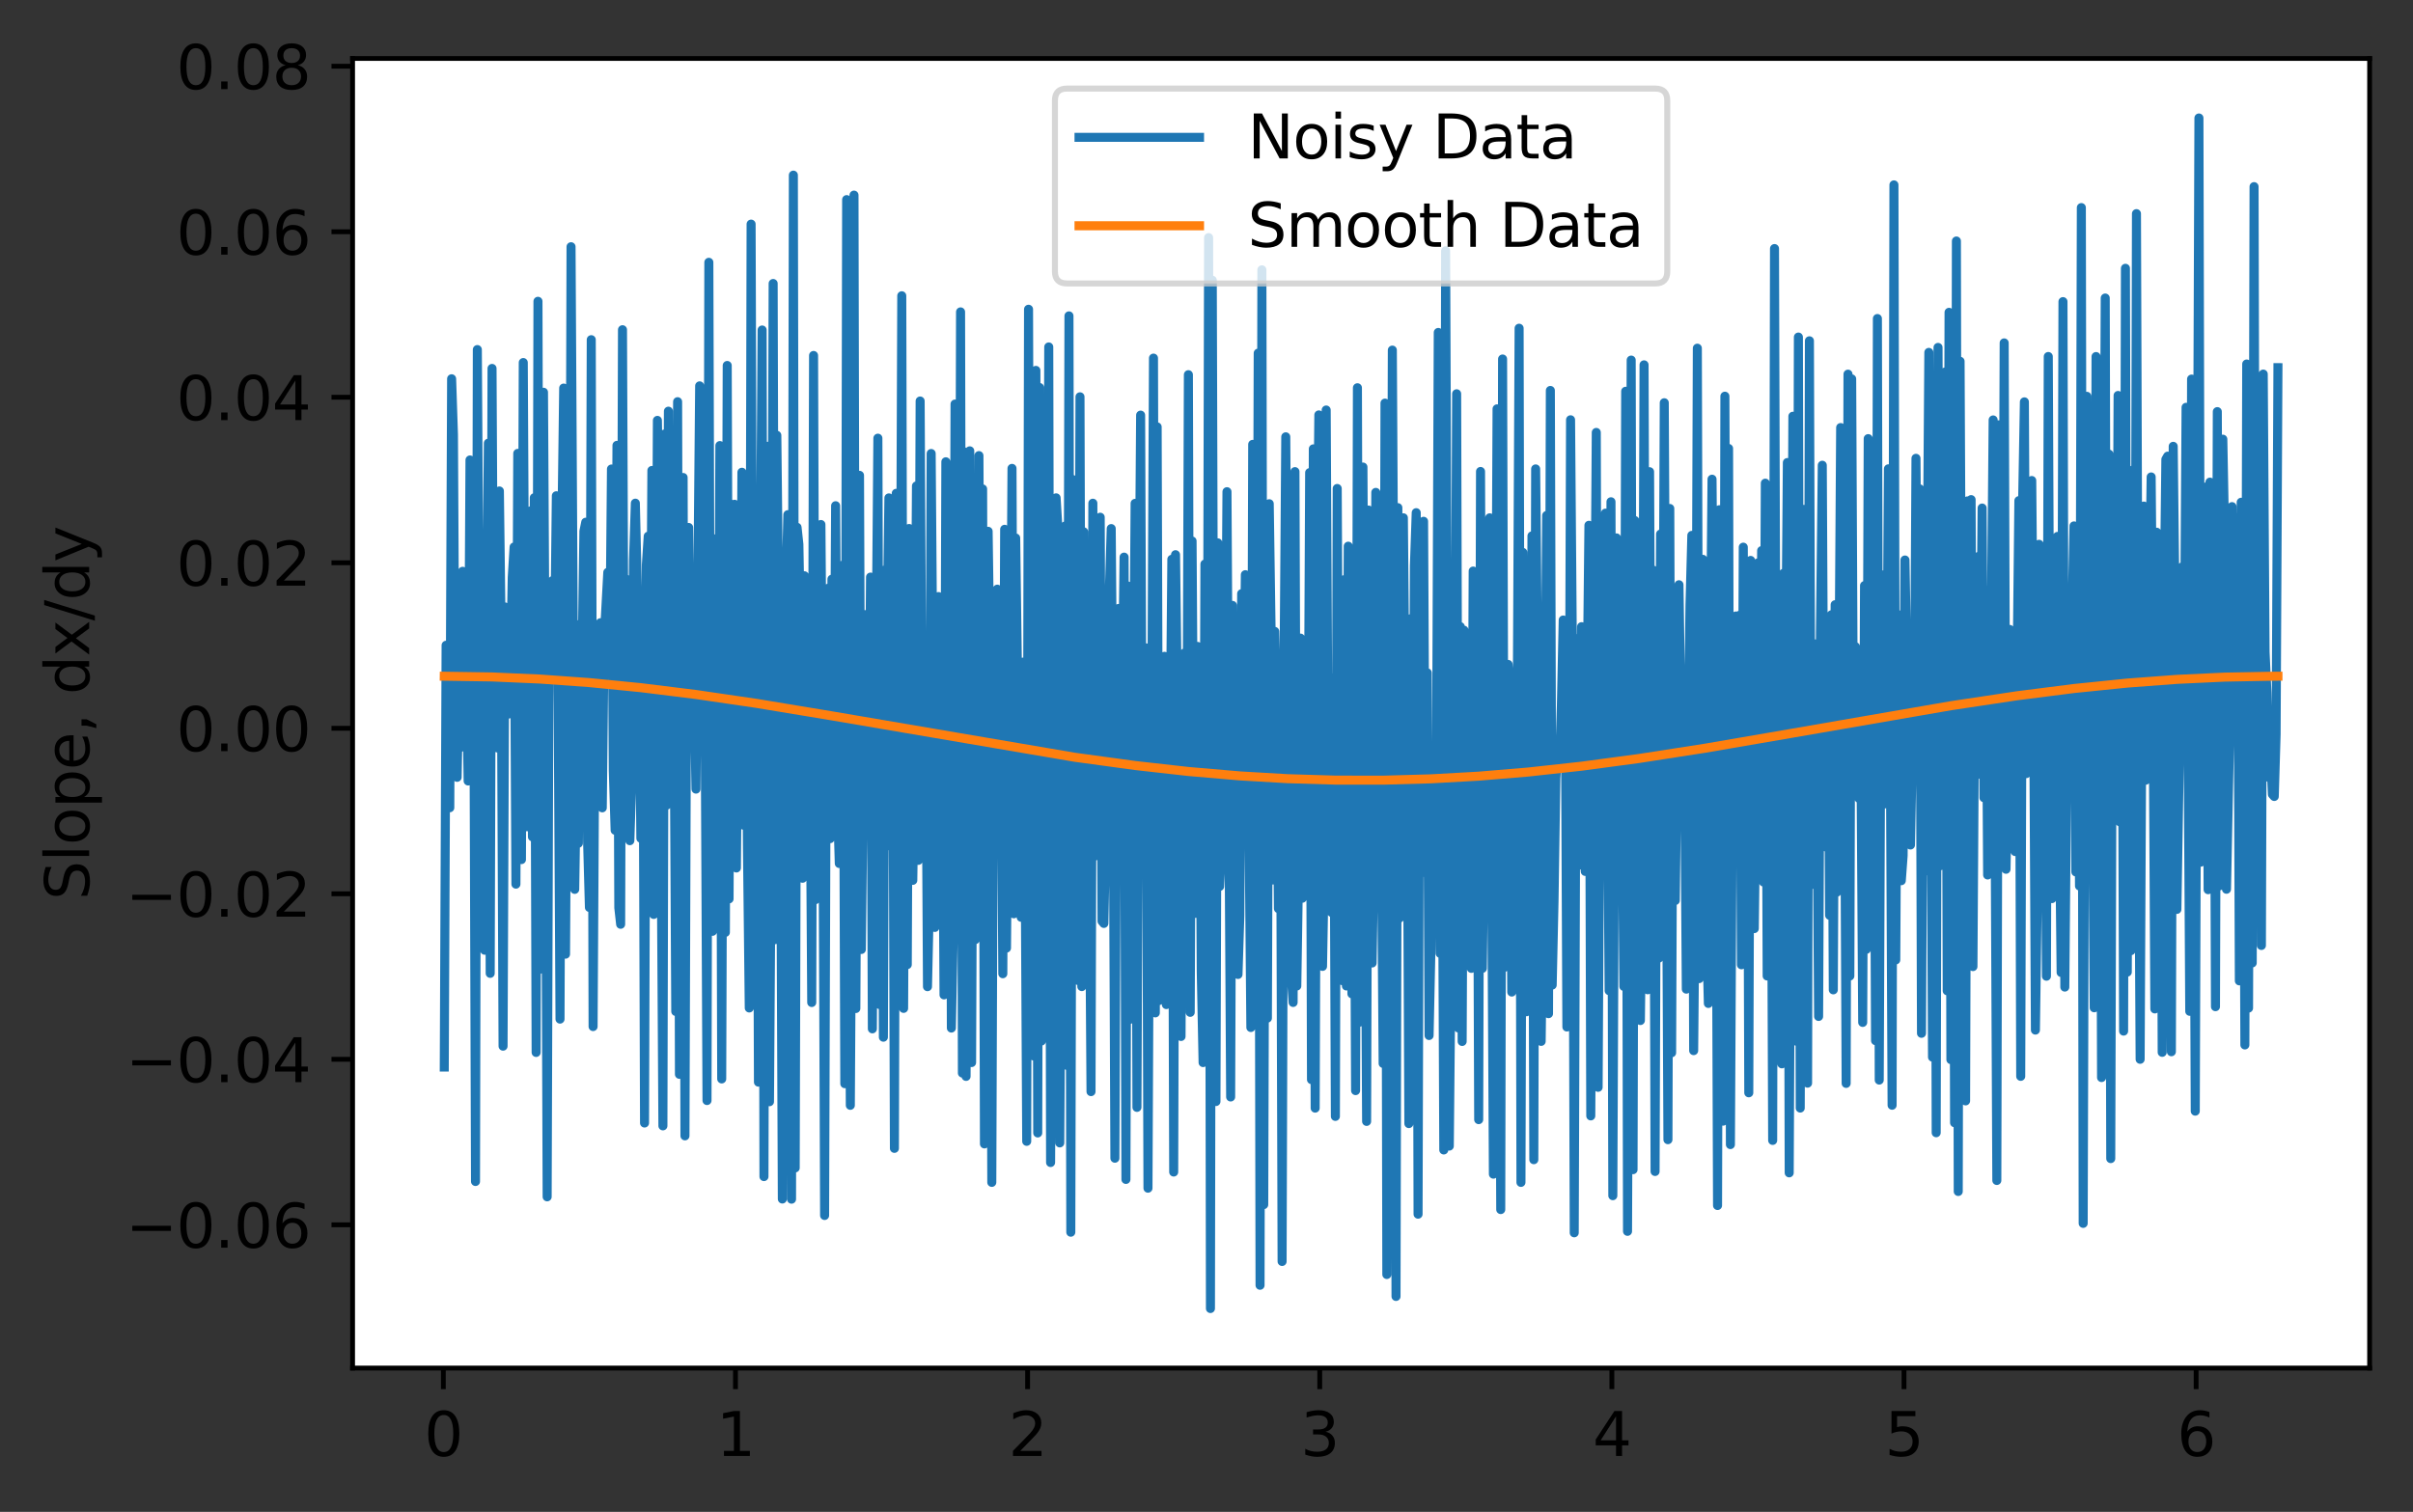 <?xml version="1.0" encoding="utf-8" standalone="no"?>
<!DOCTYPE svg PUBLIC "-//W3C//DTD SVG 1.1//EN"
  "http://www.w3.org/Graphics/SVG/1.1/DTD/svg11.dtd">
<svg xmlns:xlink="http://www.w3.org/1999/xlink" width="400.523pt" height="251.026pt" viewBox="0 0 400.523 251.026" xmlns="http://www.w3.org/2000/svg" version="1.1">
 <rect x="0" y="0" width="400.523" height="251.026" fill="#333333" stroke="none"/>
 <defs>
  <style type="text/css">*{stroke-linejoin: round; stroke-linecap: butt}</style>
 </defs>
 <g id="figure_1">
  <g id="patch_1">
   <path d="M 0 251.026 
L 400.523 251.026 
L 400.523 0 
L 0 0 
L 0 251.026 
z
" style="fill: none"/>
  </g>
  <g id="axes_1">
   <g id="patch_2">
    <path d="M 58.523 227.148 
L 393.323 227.148 
L 393.323 9.708 
L 58.523 9.708 
z
" style="fill: #ffffff"/>
   </g>
   <g id="matplotlib.axis_1">
    <g id="xtick_1">
     <g id="line2d_1">
      <defs>
       <path id="m69031ec3aa" d="M 0 0 
L 0 3.5 
" style="stroke: #000000; stroke-width: 0.8"/>
      </defs>
      <g>
       <use xlink:href="#m69031ec3aa" x="73.589" y="227.148" style="stroke: #000000; stroke-width: 0.8"/>
      </g>
     </g>
     <g id="text_1">
      <!-- 0 -->
      <g transform="translate(70.408 241.746)scale(0.1 -0.1)">
       <defs>
        <path id="DejaVuSans-30" d="M 2034 4250 
Q 1547 4250 1301 3770 
Q 1056 3291 1056 2328 
Q 1056 1369 1301 889 
Q 1547 409 2034 409 
Q 2525 409 2770 889 
Q 3016 1369 3016 2328 
Q 3016 3291 2770 3770 
Q 2525 4250 2034 4250 
z
M 2034 4750 
Q 2819 4750 3233 4129 
Q 3647 3509 3647 2328 
Q 3647 1150 3233 529 
Q 2819 -91 2034 -91 
Q 1250 -91 836 529 
Q 422 1150 422 2328 
Q 422 3509 836 4129 
Q 1250 4750 2034 4750 
z
" transform="scale(0.016)"/>
       </defs>
       <use xlink:href="#DejaVuSans-30"/>
      </g>
     </g>
    </g>
    <g id="xtick_2">
     <g id="line2d_2">
      <g>
       <use xlink:href="#m69031ec3aa" x="122.079" y="227.148" style="stroke: #000000; stroke-width: 0.8"/>
      </g>
     </g>
     <g id="text_2">
      <!-- 1 -->
      <g transform="translate(118.897 241.746)scale(0.1 -0.1)">
       <defs>
        <path id="DejaVuSans-31" d="M 794 531 
L 1825 531 
L 1825 4091 
L 703 3866 
L 703 4441 
L 1819 4666 
L 2450 4666 
L 2450 531 
L 3481 531 
L 3481 0 
L 794 0 
L 794 531 
z
" transform="scale(0.016)"/>
       </defs>
       <use xlink:href="#DejaVuSans-31"/>
      </g>
     </g>
    </g>
    <g id="xtick_3">
     <g id="line2d_3">
      <g>
       <use xlink:href="#m69031ec3aa" x="170.568" y="227.148" style="stroke: #000000; stroke-width: 0.8"/>
      </g>
     </g>
     <g id="text_3">
      <!-- 2 -->
      <g transform="translate(167.387 241.746)scale(0.1 -0.1)">
       <defs>
        <path id="DejaVuSans-32" d="M 1228 531 
L 3431 531 
L 3431 0 
L 469 0 
L 469 531 
Q 828 903 1448 1529 
Q 2069 2156 2228 2338 
Q 2531 2678 2651 2914 
Q 2772 3150 2772 3378 
Q 2772 3750 2511 3984 
Q 2250 4219 1831 4219 
Q 1534 4219 1204 4116 
Q 875 4013 500 3803 
L 500 4441 
Q 881 4594 1212 4672 
Q 1544 4750 1819 4750 
Q 2544 4750 2975 4387 
Q 3406 4025 3406 3419 
Q 3406 3131 3298 2873 
Q 3191 2616 2906 2266 
Q 2828 2175 2409 1742 
Q 1991 1309 1228 531 
z
" transform="scale(0.016)"/>
       </defs>
       <use xlink:href="#DejaVuSans-32"/>
      </g>
     </g>
    </g>
    <g id="xtick_4">
     <g id="line2d_4">
      <g>
       <use xlink:href="#m69031ec3aa" x="219.058" y="227.148" style="stroke: #000000; stroke-width: 0.8"/>
      </g>
     </g>
     <g id="text_4">
      <!-- 3 -->
      <g transform="translate(215.876 241.746)scale(0.1 -0.1)">
       <defs>
        <path id="DejaVuSans-33" d="M 2597 2516 
Q 3050 2419 3304 2112 
Q 3559 1806 3559 1356 
Q 3559 666 3084 287 
Q 2609 -91 1734 -91 
Q 1441 -91 1130 -33 
Q 819 25 488 141 
L 488 750 
Q 750 597 1062 519 
Q 1375 441 1716 441 
Q 2309 441 2620 675 
Q 2931 909 2931 1356 
Q 2931 1769 2642 2001 
Q 2353 2234 1838 2234 
L 1294 2234 
L 1294 2753 
L 1863 2753 
Q 2328 2753 2575 2939 
Q 2822 3125 2822 3475 
Q 2822 3834 2567 4026 
Q 2313 4219 1838 4219 
Q 1578 4219 1281 4162 
Q 984 4106 628 3988 
L 628 4550 
Q 988 4650 1302 4700 
Q 1616 4750 1894 4750 
Q 2613 4750 3031 4423 
Q 3450 4097 3450 3541 
Q 3450 3153 3228 2886 
Q 3006 2619 2597 2516 
z
" transform="scale(0.016)"/>
       </defs>
       <use xlink:href="#DejaVuSans-33"/>
      </g>
     </g>
    </g>
    <g id="xtick_5">
     <g id="line2d_5">
      <g>
       <use xlink:href="#m69031ec3aa" x="267.547" y="227.148" style="stroke: #000000; stroke-width: 0.8"/>
      </g>
     </g>
     <g id="text_5">
      <!-- 4 -->
      <g transform="translate(264.366 241.746)scale(0.1 -0.1)">
       <defs>
        <path id="DejaVuSans-34" d="M 2419 4116 
L 825 1625 
L 2419 1625 
L 2419 4116 
z
M 2253 4666 
L 3047 4666 
L 3047 1625 
L 3713 1625 
L 3713 1100 
L 3047 1100 
L 3047 0 
L 2419 0 
L 2419 1100 
L 313 1100 
L 313 1709 
L 2253 4666 
z
" transform="scale(0.016)"/>
       </defs>
       <use xlink:href="#DejaVuSans-34"/>
      </g>
     </g>
    </g>
    <g id="xtick_6">
     <g id="line2d_6">
      <g>
       <use xlink:href="#m69031ec3aa" x="316.037" y="227.148" style="stroke: #000000; stroke-width: 0.8"/>
      </g>
     </g>
     <g id="text_6">
      <!-- 5 -->
      <g transform="translate(312.855 241.746)scale(0.1 -0.1)">
       <defs>
        <path id="DejaVuSans-35" d="M 691 4666 
L 3169 4666 
L 3169 4134 
L 1269 4134 
L 1269 2991 
Q 1406 3038 1543 3061 
Q 1681 3084 1819 3084 
Q 2600 3084 3056 2656 
Q 3513 2228 3513 1497 
Q 3513 744 3044 326 
Q 2575 -91 1722 -91 
Q 1428 -91 1123 -41 
Q 819 9 494 109 
L 494 744 
Q 775 591 1075 516 
Q 1375 441 1709 441 
Q 2250 441 2565 725 
Q 2881 1009 2881 1497 
Q 2881 1984 2565 2268 
Q 2250 2553 1709 2553 
Q 1456 2553 1204 2497 
Q 953 2441 691 2322 
L 691 4666 
z
" transform="scale(0.016)"/>
       </defs>
       <use xlink:href="#DejaVuSans-35"/>
      </g>
     </g>
    </g>
    <g id="xtick_7">
     <g id="line2d_7">
      <g>
       <use xlink:href="#m69031ec3aa" x="364.526" y="227.148" style="stroke: #000000; stroke-width: 0.8"/>
      </g>
     </g>
     <g id="text_7">
      <!-- 6 -->
      <g transform="translate(361.345 241.746)scale(0.1 -0.1)">
       <defs>
        <path id="DejaVuSans-36" d="M 2113 2584 
Q 1688 2584 1439 2293 
Q 1191 2003 1191 1497 
Q 1191 994 1439 701 
Q 1688 409 2113 409 
Q 2538 409 2786 701 
Q 3034 994 3034 1497 
Q 3034 2003 2786 2293 
Q 2538 2584 2113 2584 
z
M 3366 4563 
L 3366 3988 
Q 3128 4100 2886 4159 
Q 2644 4219 2406 4219 
Q 1781 4219 1451 3797 
Q 1122 3375 1075 2522 
Q 1259 2794 1537 2939 
Q 1816 3084 2150 3084 
Q 2853 3084 3261 2657 
Q 3669 2231 3669 1497 
Q 3669 778 3244 343 
Q 2819 -91 2113 -91 
Q 1303 -91 875 529 
Q 447 1150 447 2328 
Q 447 3434 972 4092 
Q 1497 4750 2381 4750 
Q 2619 4750 2861 4703 
Q 3103 4656 3366 4563 
z
" transform="scale(0.016)"/>
       </defs>
       <use xlink:href="#DejaVuSans-36"/>
      </g>
     </g>
    </g>
   </g>
   <g id="matplotlib.axis_2">
    <g id="ytick_1">
     <g id="line2d_8">
      <defs>
       <path id="m16e098cbd5" d="M 0 0 
L -3.5 0 
" style="stroke: #000000; stroke-width: 0.8"/>
      </defs>
      <g>
       <use xlink:href="#m16e098cbd5" x="58.523" y="203.361" style="stroke: #000000; stroke-width: 0.8"/>
      </g>
     </g>
     <g id="text_8">
      <!-- −0.06 -->
      <g transform="translate(20.878 207.16)scale(0.1 -0.1)">
       <defs>
        <path id="DejaVuSans-2212" d="M 678 2272 
L 4684 2272 
L 4684 1741 
L 678 1741 
L 678 2272 
z
" transform="scale(0.016)"/>
        <path id="DejaVuSans-2e" d="M 684 794 
L 1344 794 
L 1344 0 
L 684 0 
L 684 794 
z
" transform="scale(0.016)"/>
       </defs>
       <use xlink:href="#DejaVuSans-2212"/>
       <use xlink:href="#DejaVuSans-30" x="83.789"/>
       <use xlink:href="#DejaVuSans-2e" x="147.412"/>
       <use xlink:href="#DejaVuSans-30" x="179.199"/>
       <use xlink:href="#DejaVuSans-36" x="242.822"/>
      </g>
     </g>
    </g>
    <g id="ytick_2">
     <g id="line2d_9">
      <g>
       <use xlink:href="#m16e098cbd5" x="58.523" y="175.881" style="stroke: #000000; stroke-width: 0.8"/>
      </g>
     </g>
     <g id="text_9">
      <!-- −0.04 -->
      <g transform="translate(20.878 179.68)scale(0.1 -0.1)">
       <use xlink:href="#DejaVuSans-2212"/>
       <use xlink:href="#DejaVuSans-30" x="83.789"/>
       <use xlink:href="#DejaVuSans-2e" x="147.412"/>
       <use xlink:href="#DejaVuSans-30" x="179.199"/>
       <use xlink:href="#DejaVuSans-34" x="242.822"/>
      </g>
     </g>
    </g>
    <g id="ytick_3">
     <g id="line2d_10">
      <g>
       <use xlink:href="#m16e098cbd5" x="58.523" y="148.4" style="stroke: #000000; stroke-width: 0.8"/>
      </g>
     </g>
     <g id="text_10">
      <!-- −0.02 -->
      <g transform="translate(20.878 152.2)scale(0.1 -0.1)">
       <use xlink:href="#DejaVuSans-2212"/>
       <use xlink:href="#DejaVuSans-30" x="83.789"/>
       <use xlink:href="#DejaVuSans-2e" x="147.412"/>
       <use xlink:href="#DejaVuSans-30" x="179.199"/>
       <use xlink:href="#DejaVuSans-32" x="242.822"/>
      </g>
     </g>
    </g>
    <g id="ytick_4">
     <g id="line2d_11">
      <g>
       <use xlink:href="#m16e098cbd5" x="58.523" y="120.92" style="stroke: #000000; stroke-width: 0.8"/>
      </g>
     </g>
     <g id="text_11">
      <!-- 0.00 -->
      <g transform="translate(29.258 124.719)scale(0.1 -0.1)">
       <use xlink:href="#DejaVuSans-30"/>
       <use xlink:href="#DejaVuSans-2e" x="63.623"/>
       <use xlink:href="#DejaVuSans-30" x="95.41"/>
       <use xlink:href="#DejaVuSans-30" x="159.033"/>
      </g>
     </g>
    </g>
    <g id="ytick_5">
     <g id="line2d_12">
      <g>
       <use xlink:href="#m16e098cbd5" x="58.523" y="93.44" style="stroke: #000000; stroke-width: 0.8"/>
      </g>
     </g>
     <g id="text_12">
      <!-- 0.02 -->
      <g transform="translate(29.258 97.239)scale(0.1 -0.1)">
       <use xlink:href="#DejaVuSans-30"/>
       <use xlink:href="#DejaVuSans-2e" x="63.623"/>
       <use xlink:href="#DejaVuSans-30" x="95.41"/>
       <use xlink:href="#DejaVuSans-32" x="159.033"/>
      </g>
     </g>
    </g>
    <g id="ytick_6">
     <g id="line2d_13">
      <g>
       <use xlink:href="#m16e098cbd5" x="58.523" y="65.96" style="stroke: #000000; stroke-width: 0.8"/>
      </g>
     </g>
     <g id="text_13">
      <!-- 0.04 -->
      <g transform="translate(29.258 69.759)scale(0.1 -0.1)">
       <use xlink:href="#DejaVuSans-30"/>
       <use xlink:href="#DejaVuSans-2e" x="63.623"/>
       <use xlink:href="#DejaVuSans-30" x="95.41"/>
       <use xlink:href="#DejaVuSans-34" x="159.033"/>
      </g>
     </g>
    </g>
    <g id="ytick_7">
     <g id="line2d_14">
      <g>
       <use xlink:href="#m16e098cbd5" x="58.523" y="38.479" style="stroke: #000000; stroke-width: 0.8"/>
      </g>
     </g>
     <g id="text_14">
      <!-- 0.06 -->
      <g transform="translate(29.258 42.279)scale(0.1 -0.1)">
       <use xlink:href="#DejaVuSans-30"/>
       <use xlink:href="#DejaVuSans-2e" x="63.623"/>
       <use xlink:href="#DejaVuSans-30" x="95.41"/>
       <use xlink:href="#DejaVuSans-36" x="159.033"/>
      </g>
     </g>
    </g>
    <g id="ytick_8">
     <g id="line2d_15">
      <g>
       <use xlink:href="#m16e098cbd5" x="58.523" y="10.999" style="stroke: #000000; stroke-width: 0.8"/>
      </g>
     </g>
     <g id="text_15">
      <!-- 0.08 -->
      <g transform="translate(29.258 14.798)scale(0.1 -0.1)">
       <defs>
        <path id="DejaVuSans-38" d="M 2034 2216 
Q 1584 2216 1326 1975 
Q 1069 1734 1069 1313 
Q 1069 891 1326 650 
Q 1584 409 2034 409 
Q 2484 409 2743 651 
Q 3003 894 3003 1313 
Q 3003 1734 2745 1975 
Q 2488 2216 2034 2216 
z
M 1403 2484 
Q 997 2584 770 2862 
Q 544 3141 544 3541 
Q 544 4100 942 4425 
Q 1341 4750 2034 4750 
Q 2731 4750 3128 4425 
Q 3525 4100 3525 3541 
Q 3525 3141 3298 2862 
Q 3072 2584 2669 2484 
Q 3125 2378 3379 2068 
Q 3634 1759 3634 1313 
Q 3634 634 3220 271 
Q 2806 -91 2034 -91 
Q 1263 -91 848 271 
Q 434 634 434 1313 
Q 434 1759 690 2068 
Q 947 2378 1403 2484 
z
M 1172 3481 
Q 1172 3119 1398 2916 
Q 1625 2713 2034 2713 
Q 2441 2713 2670 2916 
Q 2900 3119 2900 3481 
Q 2900 3844 2670 4047 
Q 2441 4250 2034 4250 
Q 1625 4250 1398 4047 
Q 1172 3844 1172 3481 
z
" transform="scale(0.016)"/>
       </defs>
       <use xlink:href="#DejaVuSans-30"/>
       <use xlink:href="#DejaVuSans-2e" x="63.623"/>
       <use xlink:href="#DejaVuSans-30" x="95.41"/>
       <use xlink:href="#DejaVuSans-38" x="159.033"/>
      </g>
     </g>
    </g>
    <g id="text_16">
     <!-- Slope, dx/dy -->
     <g transform="translate(14.798 149.431)rotate(-90)scale(0.1 -0.1)">
      <defs>
       <path id="DejaVuSans-53" d="M 3425 4513 
L 3425 3897 
Q 3066 4069 2747 4153 
Q 2428 4238 2131 4238 
Q 1616 4238 1336 4038 
Q 1056 3838 1056 3469 
Q 1056 3159 1242 3001 
Q 1428 2844 1947 2747 
L 2328 2669 
Q 3034 2534 3370 2195 
Q 3706 1856 3706 1288 
Q 3706 609 3251 259 
Q 2797 -91 1919 -91 
Q 1588 -91 1214 -16 
Q 841 59 441 206 
L 441 856 
Q 825 641 1194 531 
Q 1563 422 1919 422 
Q 2459 422 2753 634 
Q 3047 847 3047 1241 
Q 3047 1584 2836 1778 
Q 2625 1972 2144 2069 
L 1759 2144 
Q 1053 2284 737 2584 
Q 422 2884 422 3419 
Q 422 4038 858 4394 
Q 1294 4750 2059 4750 
Q 2388 4750 2728 4690 
Q 3069 4631 3425 4513 
z
" transform="scale(0.016)"/>
       <path id="DejaVuSans-6c" d="M 603 4863 
L 1178 4863 
L 1178 0 
L 603 0 
L 603 4863 
z
" transform="scale(0.016)"/>
       <path id="DejaVuSans-6f" d="M 1959 3097 
Q 1497 3097 1228 2736 
Q 959 2375 959 1747 
Q 959 1119 1226 758 
Q 1494 397 1959 397 
Q 2419 397 2687 759 
Q 2956 1122 2956 1747 
Q 2956 2369 2687 2733 
Q 2419 3097 1959 3097 
z
M 1959 3584 
Q 2709 3584 3137 3096 
Q 3566 2609 3566 1747 
Q 3566 888 3137 398 
Q 2709 -91 1959 -91 
Q 1206 -91 779 398 
Q 353 888 353 1747 
Q 353 2609 779 3096 
Q 1206 3584 1959 3584 
z
" transform="scale(0.016)"/>
       <path id="DejaVuSans-70" d="M 1159 525 
L 1159 -1331 
L 581 -1331 
L 581 3500 
L 1159 3500 
L 1159 2969 
Q 1341 3281 1617 3432 
Q 1894 3584 2278 3584 
Q 2916 3584 3314 3078 
Q 3713 2572 3713 1747 
Q 3713 922 3314 415 
Q 2916 -91 2278 -91 
Q 1894 -91 1617 61 
Q 1341 213 1159 525 
z
M 3116 1747 
Q 3116 2381 2855 2742 
Q 2594 3103 2138 3103 
Q 1681 3103 1420 2742 
Q 1159 2381 1159 1747 
Q 1159 1113 1420 752 
Q 1681 391 2138 391 
Q 2594 391 2855 752 
Q 3116 1113 3116 1747 
z
" transform="scale(0.016)"/>
       <path id="DejaVuSans-65" d="M 3597 1894 
L 3597 1613 
L 953 1613 
Q 991 1019 1311 708 
Q 1631 397 2203 397 
Q 2534 397 2845 478 
Q 3156 559 3463 722 
L 3463 178 
Q 3153 47 2828 -22 
Q 2503 -91 2169 -91 
Q 1331 -91 842 396 
Q 353 884 353 1716 
Q 353 2575 817 3079 
Q 1281 3584 2069 3584 
Q 2775 3584 3186 3129 
Q 3597 2675 3597 1894 
z
M 3022 2063 
Q 3016 2534 2758 2815 
Q 2500 3097 2075 3097 
Q 1594 3097 1305 2825 
Q 1016 2553 972 2059 
L 3022 2063 
z
" transform="scale(0.016)"/>
       <path id="DejaVuSans-2c" d="M 750 794 
L 1409 794 
L 1409 256 
L 897 -744 
L 494 -744 
L 750 256 
L 750 794 
z
" transform="scale(0.016)"/>
       <path id="DejaVuSans-20" transform="scale(0.016)"/>
       <path id="DejaVuSans-64" d="M 2906 2969 
L 2906 4863 
L 3481 4863 
L 3481 0 
L 2906 0 
L 2906 525 
Q 2725 213 2448 61 
Q 2172 -91 1784 -91 
Q 1150 -91 751 415 
Q 353 922 353 1747 
Q 353 2572 751 3078 
Q 1150 3584 1784 3584 
Q 2172 3584 2448 3432 
Q 2725 3281 2906 2969 
z
M 947 1747 
Q 947 1113 1208 752 
Q 1469 391 1925 391 
Q 2381 391 2643 752 
Q 2906 1113 2906 1747 
Q 2906 2381 2643 2742 
Q 2381 3103 1925 3103 
Q 1469 3103 1208 2742 
Q 947 2381 947 1747 
z
" transform="scale(0.016)"/>
       <path id="DejaVuSans-78" d="M 3513 3500 
L 2247 1797 
L 3578 0 
L 2900 0 
L 1881 1375 
L 863 0 
L 184 0 
L 1544 1831 
L 300 3500 
L 978 3500 
L 1906 2253 
L 2834 3500 
L 3513 3500 
z
" transform="scale(0.016)"/>
       <path id="DejaVuSans-2f" d="M 1625 4666 
L 2156 4666 
L 531 -594 
L 0 -594 
L 1625 4666 
z
" transform="scale(0.016)"/>
       <path id="DejaVuSans-79" d="M 2059 -325 
Q 1816 -950 1584 -1140 
Q 1353 -1331 966 -1331 
L 506 -1331 
L 506 -850 
L 844 -850 
Q 1081 -850 1212 -737 
Q 1344 -625 1503 -206 
L 1606 56 
L 191 3500 
L 800 3500 
L 1894 763 
L 2988 3500 
L 3597 3500 
L 2059 -325 
z
" transform="scale(0.016)"/>
      </defs>
      <use xlink:href="#DejaVuSans-53"/>
      <use xlink:href="#DejaVuSans-6c" x="63.477"/>
      <use xlink:href="#DejaVuSans-6f" x="91.26"/>
      <use xlink:href="#DejaVuSans-70" x="152.441"/>
      <use xlink:href="#DejaVuSans-65" x="215.918"/>
      <use xlink:href="#DejaVuSans-2c" x="277.441"/>
      <use xlink:href="#DejaVuSans-20" x="309.229"/>
      <use xlink:href="#DejaVuSans-64" x="341.016"/>
      <use xlink:href="#DejaVuSans-78" x="404.492"/>
      <use xlink:href="#DejaVuSans-2f" x="463.672"/>
      <use xlink:href="#DejaVuSans-64" x="497.363"/>
      <use xlink:href="#DejaVuSans-79" x="560.84"/>
     </g>
    </g>
   </g>
   <g id="line2d_16">
    <path d="M 73.742 177.169 
L 74.047 107.137 
L 74.352 112.964 
L 74.657 134.119 
L 74.962 62.89 
L 75.266 72.15 
L 75.571 128.469 
L 75.876 129.062 
L 76.181 113.011 
L 76.486 124.093 
L 76.791 94.858 
L 77.401 110.903 
L 77.706 129.672 
L 78.011 76.371 
L 78.316 121.894 
L 78.621 103.947 
L 78.926 196.171 
L 79.231 58.041 
L 79.536 105.949 
L 79.841 128.972 
L 80.146 108.63 
L 80.451 157.773 
L 80.756 104.772 
L 81.061 73.58 
L 81.366 161.612 
L 81.671 61.173 
L 81.976 119.59 
L 82.281 102.12 
L 82.586 124.192 
L 82.891 81.519 
L 83.196 105.766 
L 83.501 173.701 
L 83.806 100.775 
L 84.111 101.538 
L 84.416 118.56 
L 84.721 111.853 
L 85.026 95.867 
L 85.331 90.82 
L 85.636 146.799 
L 85.941 75.28 
L 86.246 141.003 
L 86.551 142.724 
L 86.855 60.195 
L 87.16 117.349 
L 87.465 137.275 
L 87.77 98.163 
L 88.075 84.82 
L 88.38 138.952 
L 88.685 82.641 
L 88.99 174.745 
L 89.295 50.026 
L 89.6 160.945 
L 90.21 65.127 
L 90.515 116.898 
L 90.82 198.717 
L 91.125 108.248 
L 91.735 96.388 
L 92.04 108.896 
L 92.345 82.315 
L 92.65 117.117 
L 92.955 169.209 
L 93.26 88.039 
L 93.565 64.434 
L 93.87 158.429 
L 94.175 106.116 
L 94.48 143.829 
L 94.785 40.966 
L 95.395 147.667 
L 95.7 127.51 
L 96.005 140.013 
L 96.31 103.634 
L 96.615 110.177 
L 96.92 88.197 
L 97.225 86.71 
L 97.53 139.587 
L 97.835 150.672 
L 98.14 56.4 
L 98.444 170.448 
L 98.749 118.435 
L 99.054 109.059 
L 99.359 114.505 
L 99.664 103.393 
L 99.969 134.129 
L 100.274 106.269 
L 100.884 95.03 
L 101.189 111.933 
L 101.494 77.875 
L 101.799 127.936 
L 102.104 137.857 
L 102.409 73.944 
L 102.714 150.72 
L 103.019 153.465 
L 103.324 54.745 
L 103.629 125.264 
L 103.934 96.158 
L 104.239 127.452 
L 104.544 139.584 
L 104.849 129.999 
L 105.154 92.954 
L 105.459 83.546 
L 106.069 110.11 
L 106.374 139.188 
L 106.679 101.662 
L 106.984 186.461 
L 107.289 93.747 
L 107.594 89.027 
L 107.899 126.153 
L 108.204 78.114 
L 108.509 151.827 
L 108.814 127.22 
L 109.119 69.8 
L 109.424 89.115 
L 110.033 186.934 
L 110.338 72.05 
L 110.643 133.697 
L 110.948 68.271 
L 111.253 125.873 
L 111.558 88.473 
L 111.863 114.102 
L 112.168 167.939 
L 112.473 66.696 
L 112.778 178.378 
L 113.083 90.743 
L 113.388 79.281 
L 113.693 188.593 
L 113.998 100.649 
L 114.303 87.578 
L 114.608 116.816 
L 114.913 123.364 
L 115.218 113.673 
L 115.523 131.02 
L 116.133 64.067 
L 116.438 116.69 
L 116.743 123.905 
L 117.048 120.214 
L 117.353 182.729 
L 117.658 43.553 
L 117.963 140.601 
L 118.268 154.63 
L 118.573 89.475 
L 118.878 91.996 
L 119.183 141.897 
L 119.488 73.98 
L 119.793 179.142 
L 120.098 90.622 
L 120.403 154.807 
L 120.708 60.682 
L 121.013 149.248 
L 121.317 83.705 
L 121.622 140.674 
L 121.927 83.73 
L 122.232 144.116 
L 122.537 107.149 
L 122.842 131.071 
L 123.147 78.412 
L 123.452 137.027 
L 123.757 93.057 
L 124.062 140.281 
L 124.367 167.36 
L 124.672 37.212 
L 124.977 128.058 
L 125.282 143.075 
L 125.587 96.522 
L 125.892 179.673 
L 126.197 97.214 
L 126.502 54.79 
L 126.807 195.356 
L 127.112 75.29 
L 127.417 74.098 
L 127.722 182.923 
L 128.027 137.025 
L 128.332 47.071 
L 128.637 156.023 
L 128.942 72.28 
L 129.552 129.31 
L 129.857 199.08 
L 130.162 102.266 
L 130.467 98.25 
L 130.772 85.455 
L 131.077 105.425 
L 131.382 199.108 
L 131.687 29.078 
L 131.992 193.917 
L 132.297 87.551 
L 132.602 90.379 
L 132.906 107.234 
L 133.211 145.822 
L 133.516 95.598 
L 133.821 141.681 
L 134.126 105.421 
L 134.431 121.177 
L 134.736 166.453 
L 135.041 59.021 
L 135.346 149.38 
L 135.651 129.202 
L 135.956 88.307 
L 136.261 87.088 
L 136.566 125.45 
L 136.871 201.815 
L 137.176 110.366 
L 137.481 97.667 
L 137.786 139.247 
L 138.091 96.163 
L 138.396 134.207 
L 138.701 83.969 
L 139.006 132.992 
L 139.311 143.373 
L 139.616 99.821 
L 139.921 93.818 
L 140.226 179.932 
L 140.531 33.144 
L 140.836 126.783 
L 141.141 183.525 
L 141.446 133.723 
L 141.751 32.398 
L 142.056 167.452 
L 142.361 110.627 
L 142.666 78.924 
L 142.971 157.648 
L 143.581 102.052 
L 143.886 108.84 
L 144.191 133.384 
L 144.495 95.819 
L 144.8 170.827 
L 145.105 120.022 
L 145.41 110.136 
L 145.715 72.753 
L 146.02 166.799 
L 146.325 95.393 
L 146.63 172.211 
L 146.935 94.606 
L 147.24 105.714 
L 147.545 82.671 
L 147.85 140.498 
L 148.155 102.02 
L 148.46 190.67 
L 148.765 81.908 
L 149.07 165.623 
L 149.375 129.834 
L 149.68 49.107 
L 149.985 167.427 
L 150.29 106.208 
L 150.595 160.163 
L 150.9 87.749 
L 151.51 146.171 
L 151.815 124.756 
L 152.12 80.683 
L 152.425 142.85 
L 152.73 66.582 
L 153.035 121.777 
L 153.34 134.728 
L 153.645 112.16 
L 153.95 163.823 
L 154.255 150.08 
L 154.56 75.297 
L 155.17 153.986 
L 155.475 108.568 
L 155.78 99.053 
L 156.084 138.532 
L 156.389 114.39 
L 156.694 165.185 
L 156.999 76.673 
L 157.304 145.922 
L 157.609 87.291 
L 157.914 170.695 
L 158.219 155.306 
L 158.524 67.089 
L 158.829 130.052 
L 159.134 152.186 
L 159.439 51.785 
L 159.744 178.169 
L 160.049 75.028 
L 160.354 178.721 
L 160.659 115.086 
L 160.964 74.856 
L 161.269 176.422 
L 161.574 100.289 
L 161.879 156.011 
L 162.184 138.852 
L 162.489 75.646 
L 162.794 136.519 
L 163.099 81.178 
L 163.404 189.933 
L 163.709 97.162 
L 164.014 88.215 
L 164.319 109.78 
L 164.624 196.318 
L 164.929 113.745 
L 165.234 139.298 
L 165.539 97.824 
L 165.844 110.7 
L 166.149 117.265 
L 166.454 161.674 
L 166.759 87.885 
L 167.064 157.416 
L 167.369 120.938 
L 167.673 123.426 
L 167.978 77.769 
L 168.283 151.721 
L 168.588 89.329 
L 168.893 112.252 
L 169.198 122.552 
L 169.503 152.305 
L 169.808 109.933 
L 170.113 134.229 
L 170.418 189.502 
L 170.723 51.348 
L 171.028 148.933 
L 171.333 96.135 
L 171.638 175.357 
L 171.943 61.501 
L 172.248 188.112 
L 172.553 64.34 
L 172.858 172.851 
L 173.163 117.267 
L 173.468 120.078 
L 173.773 160.58 
L 174.078 57.605 
L 174.383 193.02 
L 174.688 136.632 
L 174.993 124.44 
L 175.298 82.661 
L 175.603 87.733 
L 175.908 189.765 
L 176.213 139.277 
L 176.823 87.322 
L 177.128 176.907 
L 177.433 52.447 
L 177.738 204.592 
L 178.043 79.607 
L 178.348 120.151 
L 178.653 134.1 
L 178.958 162.799 
L 179.262 65.885 
L 179.567 163.808 
L 179.872 88.3 
L 180.177 151.226 
L 180.482 94.404 
L 181.092 181.248 
L 181.397 83.553 
L 181.702 142.162 
L 182.007 104.647 
L 182.312 138.521 
L 182.617 85.879 
L 182.922 152.952 
L 183.227 153.322 
L 183.532 137.996 
L 183.837 140.793 
L 184.142 98.114 
L 184.447 87.766 
L 184.752 124.859 
L 185.057 192.307 
L 185.362 117.628 
L 185.667 101.029 
L 185.972 141.077 
L 186.582 92.503 
L 186.887 195.827 
L 187.192 97.291 
L 187.497 169.281 
L 187.802 115.494 
L 188.107 124.396 
L 188.412 83.577 
L 188.717 183.863 
L 189.022 109.539 
L 189.327 68.927 
L 189.632 143.206 
L 190.242 107.572 
L 190.547 197.284 
L 190.851 133.318 
L 191.156 125.092 
L 191.461 59.459 
L 191.766 168.174 
L 192.071 70.876 
L 192.376 166.131 
L 192.681 154.729 
L 192.986 115.944 
L 193.291 108.974 
L 193.596 166.795 
L 193.901 111.337 
L 194.206 127.076 
L 194.511 92.86 
L 194.816 194.6 
L 195.121 92.102 
L 195.426 116.379 
L 195.731 130.917 
L 196.036 172.092 
L 196.341 111.408 
L 196.646 108.397 
L 196.951 147.281 
L 197.256 62.212 
L 197.561 168.086 
L 197.866 89.828 
L 198.171 136.259 
L 198.476 151.652 
L 198.781 107.329 
L 199.086 112.443 
L 199.391 161.24 
L 199.696 176.427 
L 200.001 93.651 
L 200.306 170.008 
L 200.611 39.451 
L 200.916 217.264 
L 201.221 46.525 
L 201.526 145.082 
L 201.831 182.894 
L 202.135 90.132 
L 202.44 147.185 
L 202.745 141.029 
L 203.05 105.373 
L 203.355 125.55 
L 203.66 81.639 
L 204.27 182.137 
L 204.575 100.521 
L 204.88 142.208 
L 205.185 104.099 
L 205.49 161.795 
L 205.795 152.011 
L 206.1 98.567 
L 206.405 120.566 
L 206.71 95.421 
L 207.015 139.693 
L 207.32 136.863 
L 207.625 170.602 
L 207.93 73.782 
L 208.235 163.459 
L 208.54 163.917 
L 208.845 58.63 
L 209.15 213.402 
L 209.455 44.802 
L 209.76 200.014 
L 210.065 101.507 
L 210.37 169.054 
L 210.675 83.638 
L 210.98 104.592 
L 211.285 146.113 
L 211.59 104.839 
L 211.895 119.198 
L 212.2 150.865 
L 212.505 113.184 
L 212.81 209.447 
L 213.115 113.276 
L 213.42 72.527 
L 213.724 118.572 
L 214.029 130.169 
L 214.334 162.103 
L 214.639 166.444 
L 214.944 78.308 
L 215.249 163.714 
L 215.554 143.803 
L 215.859 105.949 
L 216.164 149.14 
L 216.469 128.31 
L 216.774 139.268 
L 217.079 141.407 
L 217.384 78.471 
L 217.689 179.258 
L 217.994 74.529 
L 218.299 183.989 
L 218.604 100.757 
L 218.909 68.892 
L 219.214 154.731 
L 219.519 160.455 
L 219.824 143 
L 220.129 68.077 
L 220.434 126.313 
L 220.739 135.812 
L 221.044 151.507 
L 221.349 112.504 
L 221.654 185.362 
L 221.959 81.106 
L 222.264 139.88 
L 222.569 103.918 
L 222.874 162.845 
L 223.179 96.233 
L 223.484 163.705 
L 223.789 90.688 
L 224.399 165.014 
L 224.704 116.784 
L 225.009 181.079 
L 225.313 64.381 
L 225.618 169.738 
L 226.228 77.546 
L 226.838 186.194 
L 227.143 84.686 
L 227.448 157.098 
L 227.753 159.891 
L 228.058 141.104 
L 228.363 81.755 
L 228.668 146.291 
L 228.973 96.4 
L 229.583 176.575 
L 229.888 66.932 
L 230.193 211.612 
L 230.498 102.463 
L 230.803 154.429 
L 231.108 58.131 
L 231.413 111.856 
L 231.718 215.256 
L 232.023 84.287 
L 232.328 152.422 
L 232.633 134.899 
L 232.938 85.973 
L 233.243 118.816 
L 233.548 120.768 
L 233.853 186.556 
L 234.158 102.727 
L 234.463 173.42 
L 234.768 93.988 
L 235.073 85.125 
L 235.378 201.599 
L 235.683 96.8 
L 235.988 137.21 
L 236.293 86.554 
L 236.598 144.912 
L 236.902 111.706 
L 237.207 171.931 
L 237.512 157.458 
L 237.817 128.055 
L 238.122 135.132 
L 238.427 131.246 
L 238.732 55.199 
L 239.037 158.292 
L 239.342 120.969 
L 239.647 190.933 
L 239.952 41.647 
L 240.562 190.292 
L 240.867 157.806 
L 241.172 100.326 
L 241.477 135.029 
L 241.782 65.382 
L 242.087 170.689 
L 242.392 104.043 
L 242.697 172.918 
L 243.002 104.637 
L 243.307 118.598 
L 243.612 115.922 
L 244.222 160.783 
L 244.527 94.816 
L 244.832 133.952 
L 245.137 105.869 
L 245.442 185.901 
L 245.747 78.28 
L 246.052 160.79 
L 246.357 136.735 
L 246.662 148.51 
L 246.967 108.342 
L 247.272 85.978 
L 247.882 194.95 
L 248.491 67.885 
L 249.101 200.832 
L 249.406 59.607 
L 249.711 160.619 
L 250.016 144.762 
L 250.321 110.318 
L 250.626 114.046 
L 250.931 164.717 
L 251.236 134.797 
L 251.541 144.024 
L 251.846 116.572 
L 252.151 54.498 
L 252.456 196.322 
L 252.761 91.717 
L 253.066 110.141 
L 253.371 167.989 
L 253.676 98.684 
L 253.981 161.085 
L 254.286 88.977 
L 254.591 192.55 
L 254.896 77.858 
L 255.811 172.905 
L 256.421 123.588 
L 256.726 85.583 
L 257.031 168.305 
L 257.336 64.83 
L 257.641 163.558 
L 257.946 149.585 
L 258.251 129.237 
L 258.556 124.197 
L 258.861 127.08 
L 259.166 117.166 
L 259.471 102.945 
L 259.776 106.353 
L 260.08 170.518 
L 260.385 156.164 
L 260.69 69.7 
L 260.995 108.299 
L 261.3 204.689 
L 261.605 115.721 
L 261.91 106.012 
L 262.215 143.634 
L 262.52 104.053 
L 263.13 144.688 
L 263.74 87.219 
L 264.045 185.28 
L 264.35 138.816 
L 264.655 115.171 
L 264.96 71.8 
L 265.265 180.532 
L 265.57 124.895 
L 266.18 131.818 
L 266.485 85.203 
L 267.095 164.491 
L 267.4 83.313 
L 267.705 198.526 
L 268.01 127.462 
L 268.315 89.314 
L 268.62 131.814 
L 268.925 96.627 
L 269.535 163.781 
L 269.84 64.964 
L 270.145 204.445 
L 270.755 59.789 
L 271.06 194.208 
L 271.365 86.433 
L 271.669 100.743 
L 271.974 109.467 
L 272.279 169.444 
L 272.584 144.558 
L 272.889 60.578 
L 273.194 147.062 
L 273.499 164.335 
L 273.804 78.32 
L 274.109 141.192 
L 274.414 94.668 
L 274.719 194.509 
L 275.024 109.344 
L 275.329 159.099 
L 275.634 88.671 
L 275.939 133.878 
L 276.244 66.871 
L 276.854 189.229 
L 277.159 84.425 
L 277.464 174.798 
L 277.769 98.592 
L 278.074 149.517 
L 278.684 97.089 
L 278.989 117.638 
L 279.294 111.997 
L 279.599 123.321 
L 279.904 164.231 
L 280.209 123.8 
L 280.514 100.447 
L 280.819 88.891 
L 281.124 174.443 
L 281.429 141.778 
L 281.734 57.812 
L 282.039 162.486 
L 282.344 144.793 
L 282.649 92.871 
L 282.953 103.8 
L 283.258 154.228 
L 283.563 166.607 
L 283.868 112.427 
L 284.173 79.566 
L 284.478 116.846 
L 284.783 119.618 
L 285.088 200.157 
L 285.393 84.632 
L 285.698 95.668 
L 286.003 186.151 
L 286.308 65.784 
L 286.613 144.991 
L 286.918 74.457 
L 287.223 190.044 
L 287.528 132.795 
L 287.833 105.776 
L 288.138 102.276 
L 288.443 121.227 
L 288.748 102.154 
L 289.053 160.188 
L 289.358 90.85 
L 289.663 142.394 
L 289.968 93.302 
L 290.273 181.443 
L 290.578 93.053 
L 291.188 154.181 
L 291.493 129.827 
L 291.798 93.46 
L 292.103 127.24 
L 292.408 91.421 
L 292.713 146.447 
L 293.018 80.225 
L 293.323 162.046 
L 293.628 102.14 
L 293.933 114.763 
L 294.238 189.35 
L 294.542 41.271 
L 294.847 139.554 
L 295.152 118.691 
L 295.457 133.613 
L 295.762 176.636 
L 296.067 95.171 
L 296.372 114.524 
L 296.677 76.799 
L 296.982 194.737 
L 297.592 69.113 
L 298.202 172.889 
L 298.507 55.965 
L 298.812 183.979 
L 299.117 106.457 
L 299.422 84.573 
L 299.727 98.91 
L 300.032 179.843 
L 300.337 56.585 
L 300.642 146.879 
L 301.252 106.907 
L 301.557 126.213 
L 301.862 168.768 
L 302.167 104.873 
L 302.472 77.248 
L 302.777 135.015 
L 303.082 140.639 
L 303.387 104.416 
L 303.692 151.977 
L 303.997 102.072 
L 304.302 164.349 
L 304.607 100.405 
L 304.912 148.121 
L 305.217 116.588 
L 305.522 70.991 
L 305.827 106.507 
L 306.131 118.273 
L 306.436 179.883 
L 306.741 62.124 
L 307.046 162.054 
L 307.351 62.907 
L 307.656 125.699 
L 307.961 107.361 
L 308.571 132.572 
L 308.876 123.873 
L 309.181 169.758 
L 309.486 97.223 
L 309.791 157.625 
L 310.096 72.829 
L 310.401 157.016 
L 310.706 86.919 
L 311.011 109.382 
L 311.316 172.788 
L 311.621 52.887 
L 311.926 179.333 
L 312.231 105.775 
L 312.536 95.46 
L 312.841 133.48 
L 313.146 125.587 
L 313.451 77.839 
L 313.756 121.051 
L 314.061 183.511 
L 314.366 30.697 
L 314.671 159.38 
L 314.976 102.02 
L 315.586 146.227 
L 315.891 142.061 
L 316.196 92.981 
L 316.501 110.169 
L 316.806 114.185 
L 317.111 140.299 
L 317.416 124.271 
L 317.72 128.624 
L 318.025 76.098 
L 318.33 118.276 
L 318.635 81.169 
L 318.94 171.567 
L 319.245 115.672 
L 319.55 144.645 
L 320.16 58.509 
L 320.77 175.528 
L 321.075 68.032 
L 321.38 188.074 
L 321.685 57.685 
L 321.99 143.775 
L 322.6 128.781 
L 322.905 61.749 
L 323.21 164.508 
L 323.515 51.858 
L 323.82 175.937 
L 324.125 69.04 
L 324.43 186.417 
L 324.735 40.014 
L 325.04 197.829 
L 325.345 59.985 
L 325.65 123.431 
L 325.955 96.842 
L 326.26 182.787 
L 326.565 83.171 
L 326.87 125.346 
L 327.175 82.956 
L 327.48 160.488 
L 327.785 111.866 
L 328.09 128.652 
L 328.395 92.386 
L 328.7 116.678 
L 329.005 84.354 
L 329.309 132.453 
L 329.614 97.968 
L 329.919 145.278 
L 330.529 104.691 
L 330.834 69.726 
L 331.444 196.002 
L 331.749 70.533 
L 332.054 122.13 
L 332.359 134.34 
L 332.664 56.933 
L 332.969 144.331 
L 333.274 128.181 
L 333.579 104.508 
L 333.884 117.494 
L 334.189 114.902 
L 334.494 141.389 
L 335.104 83.126 
L 335.409 178.713 
L 335.714 83.998 
L 336.019 66.725 
L 336.324 128.451 
L 336.629 114.728 
L 336.934 127.272 
L 337.239 79.784 
L 337.544 114.848 
L 337.849 171.032 
L 338.154 148.796 
L 338.459 90.376 
L 338.764 95.869 
L 339.069 91.228 
L 339.374 108.232 
L 339.679 162.086 
L 339.984 59.192 
L 340.289 125.571 
L 340.594 149.2 
L 341.203 97.668 
L 341.508 89.067 
L 341.813 133.608 
L 342.118 161.469 
L 342.423 50.08 
L 342.728 163.89 
L 343.033 129.072 
L 343.338 117.529 
L 343.643 100.559 
L 343.948 101.553 
L 344.253 87.321 
L 344.558 144.77 
L 344.863 100.746 
L 345.168 147.106 
L 345.473 34.468 
L 345.778 203.123 
L 346.083 103.356 
L 346.388 65.803 
L 346.693 137.923 
L 346.998 87.685 
L 347.608 167.326 
L 347.913 59.199 
L 348.218 105.209 
L 348.523 85.709 
L 348.828 178.915 
L 349.438 49.484 
L 349.743 161.99 
L 350.048 75.4 
L 350.353 192.369 
L 350.658 93.208 
L 351.268 133.099 
L 351.573 65.661 
L 351.878 136.472 
L 352.183 84.037 
L 352.487 171.2 
L 352.792 44.548 
L 353.097 161.407 
L 353.402 85.218 
L 353.707 157.843 
L 354.012 78.054 
L 354.317 152.967 
L 354.622 35.472 
L 354.927 124.104 
L 355.232 175.882 
L 355.537 113.688 
L 355.842 84.028 
L 356.147 129.547 
L 356.452 122.29 
L 357.062 79.191 
L 357.367 114.202 
L 357.672 167.519 
L 357.977 88.368 
L 358.282 94.835 
L 358.587 90.254 
L 358.892 174.724 
L 359.197 102.644 
L 359.502 76.273 
L 359.807 75.739 
L 360.417 174.626 
L 360.722 74.107 
L 361.027 100.993 
L 361.332 150.993 
L 362.247 94.099 
L 362.552 113.786 
L 362.857 67.63 
L 363.467 167.916 
L 363.771 62.94 
L 364.076 113.155 
L 364.381 184.491 
L 364.991 19.591 
L 365.296 143.151 
L 365.601 123.099 
L 365.906 132.141 
L 366.211 80.845 
L 366.516 147.719 
L 366.821 80.055 
L 367.126 137.46 
L 367.431 86.443 
L 367.736 167.144 
L 368.041 68.344 
L 368.346 147.104 
L 368.651 117.212 
L 368.956 72.92 
L 369.261 89.186 
L 369.566 147.648 
L 370.176 117.415 
L 370.481 84.117 
L 370.786 118.695 
L 371.091 97.758 
L 371.396 85.927 
L 371.701 162.858 
L 372.006 83.394 
L 372.311 99.329 
L 372.616 173.497 
L 372.921 60.44 
L 373.226 167.381 
L 373.531 68.775 
L 373.836 159.883 
L 374.141 30.988 
L 374.446 145.482 
L 374.751 125.005 
L 375.056 69.351 
L 375.36 156.981 
L 375.665 62.111 
L 375.97 108.257 
L 376.275 114.99 
L 376.58 129.08 
L 376.885 125.116 
L 377.19 131.899 
L 377.495 132.243 
L 377.8 121.887 
L 378.105 61.045 
L 378.105 61.045 
" clip-path="url(#pe5bba287a9)" style="fill: none; stroke: #1f77b4; stroke-width: 1.5; stroke-linecap: square"/>
   </g>
   <g id="line2d_17">
    <path d="M 73.742 112.278 
L 81.671 112.398 
L 89.6 112.745 
L 97.835 113.336 
L 106.374 114.179 
L 115.523 115.313 
L 125.587 116.789 
L 138.091 118.861 
L 178.348 125.726 
L 188.412 127.102 
L 197.256 128.095 
L 205.795 128.828 
L 213.724 129.29 
L 221.654 129.528 
L 229.583 129.537 
L 237.512 129.316 
L 245.442 128.871 
L 253.676 128.185 
L 262.52 127.215 
L 271.974 125.949 
L 282.953 124.243 
L 297.592 121.721 
L 323.82 117.176 
L 334.799 115.523 
L 344.253 114.318 
L 353.097 113.416 
L 361.332 112.8 
L 369.261 112.427 
L 377.19 112.28 
L 378.105 112.278 
L 378.105 112.278 
" clip-path="url(#pe5bba287a9)" style="fill: none; stroke: #ff7f0e; stroke-width: 1.5; stroke-linecap: square"/>
   </g>
   <g id="patch_3">
    <path d="M 58.523 227.148 
L 58.523 9.708 
" style="fill: none; stroke: #000000; stroke-width: 0.8; stroke-linejoin: miter; stroke-linecap: square"/>
   </g>
   <g id="patch_4">
    <path d="M 393.323 227.148 
L 393.323 9.708 
" style="fill: none; stroke: #000000; stroke-width: 0.8; stroke-linejoin: miter; stroke-linecap: square"/>
   </g>
   <g id="patch_5">
    <path d="M 58.523 227.148 
L 393.323 227.148 
" style="fill: none; stroke: #000000; stroke-width: 0.8; stroke-linejoin: miter; stroke-linecap: square"/>
   </g>
   <g id="patch_6">
    <path d="M 58.523 9.708 
L 393.323 9.708 
" style="fill: none; stroke: #000000; stroke-width: 0.8; stroke-linejoin: miter; stroke-linecap: square"/>
   </g>
   <g id="legend_1">
    <g id="patch_7">
     <path d="M 177.104 47.064 
L 274.743 47.064 
Q 276.743 47.064 276.743 45.064 
L 276.743 16.708 
Q 276.743 14.708 274.743 14.708 
L 177.104 14.708 
Q 175.104 14.708 175.104 16.708 
L 175.104 45.064 
Q 175.104 47.064 177.104 47.064 
z
" style="fill: #ffffff; opacity: 0.8; stroke: #cccccc; stroke-linejoin: miter"/>
    </g>
    <g id="line2d_18">
     <path d="M 179.104 22.806 
L 189.104 22.806 
L 199.104 22.806 
" style="fill: none; stroke: #1f77b4; stroke-width: 1.5; stroke-linecap: square"/>
    </g>
    <g id="text_17">
     <!-- Noisy Data -->
     <g transform="translate(207.104 26.306)scale(0.1 -0.1)">
      <defs>
       <path id="DejaVuSans-4e" d="M 628 4666 
L 1478 4666 
L 3547 763 
L 3547 4666 
L 4159 4666 
L 4159 0 
L 3309 0 
L 1241 3903 
L 1241 0 
L 628 0 
L 628 4666 
z
" transform="scale(0.016)"/>
       <path id="DejaVuSans-69" d="M 603 3500 
L 1178 3500 
L 1178 0 
L 603 0 
L 603 3500 
z
M 603 4863 
L 1178 4863 
L 1178 4134 
L 603 4134 
L 603 4863 
z
" transform="scale(0.016)"/>
       <path id="DejaVuSans-73" d="M 2834 3397 
L 2834 2853 
Q 2591 2978 2328 3040 
Q 2066 3103 1784 3103 
Q 1356 3103 1142 2972 
Q 928 2841 928 2578 
Q 928 2378 1081 2264 
Q 1234 2150 1697 2047 
L 1894 2003 
Q 2506 1872 2764 1633 
Q 3022 1394 3022 966 
Q 3022 478 2636 193 
Q 2250 -91 1575 -91 
Q 1294 -91 989 -36 
Q 684 19 347 128 
L 347 722 
Q 666 556 975 473 
Q 1284 391 1588 391 
Q 1994 391 2212 530 
Q 2431 669 2431 922 
Q 2431 1156 2273 1281 
Q 2116 1406 1581 1522 
L 1381 1569 
Q 847 1681 609 1914 
Q 372 2147 372 2553 
Q 372 3047 722 3315 
Q 1072 3584 1716 3584 
Q 2034 3584 2315 3537 
Q 2597 3491 2834 3397 
z
" transform="scale(0.016)"/>
       <path id="DejaVuSans-44" d="M 1259 4147 
L 1259 519 
L 2022 519 
Q 2988 519 3436 956 
Q 3884 1394 3884 2338 
Q 3884 3275 3436 3711 
Q 2988 4147 2022 4147 
L 1259 4147 
z
M 628 4666 
L 1925 4666 
Q 3281 4666 3915 4102 
Q 4550 3538 4550 2338 
Q 4550 1131 3912 565 
Q 3275 0 1925 0 
L 628 0 
L 628 4666 
z
" transform="scale(0.016)"/>
       <path id="DejaVuSans-61" d="M 2194 1759 
Q 1497 1759 1228 1600 
Q 959 1441 959 1056 
Q 959 750 1161 570 
Q 1363 391 1709 391 
Q 2188 391 2477 730 
Q 2766 1069 2766 1631 
L 2766 1759 
L 2194 1759 
z
M 3341 1997 
L 3341 0 
L 2766 0 
L 2766 531 
Q 2569 213 2275 61 
Q 1981 -91 1556 -91 
Q 1019 -91 701 211 
Q 384 513 384 1019 
Q 384 1609 779 1909 
Q 1175 2209 1959 2209 
L 2766 2209 
L 2766 2266 
Q 2766 2663 2505 2880 
Q 2244 3097 1772 3097 
Q 1472 3097 1187 3025 
Q 903 2953 641 2809 
L 641 3341 
Q 956 3463 1253 3523 
Q 1550 3584 1831 3584 
Q 2591 3584 2966 3190 
Q 3341 2797 3341 1997 
z
" transform="scale(0.016)"/>
       <path id="DejaVuSans-74" d="M 1172 4494 
L 1172 3500 
L 2356 3500 
L 2356 3053 
L 1172 3053 
L 1172 1153 
Q 1172 725 1289 603 
Q 1406 481 1766 481 
L 2356 481 
L 2356 0 
L 1766 0 
Q 1100 0 847 248 
Q 594 497 594 1153 
L 594 3053 
L 172 3053 
L 172 3500 
L 594 3500 
L 594 4494 
L 1172 4494 
z
" transform="scale(0.016)"/>
      </defs>
      <use xlink:href="#DejaVuSans-4e"/>
      <use xlink:href="#DejaVuSans-6f" x="74.805"/>
      <use xlink:href="#DejaVuSans-69" x="135.986"/>
      <use xlink:href="#DejaVuSans-73" x="163.77"/>
      <use xlink:href="#DejaVuSans-79" x="215.869"/>
      <use xlink:href="#DejaVuSans-20" x="275.049"/>
      <use xlink:href="#DejaVuSans-44" x="306.836"/>
      <use xlink:href="#DejaVuSans-61" x="383.838"/>
      <use xlink:href="#DejaVuSans-74" x="445.117"/>
      <use xlink:href="#DejaVuSans-61" x="484.326"/>
     </g>
    </g>
    <g id="line2d_19">
     <path d="M 179.104 37.484 
L 189.104 37.484 
L 199.104 37.484 
" style="fill: none; stroke: #ff7f0e; stroke-width: 1.5; stroke-linecap: square"/>
    </g>
    <g id="text_18">
     <!-- Smooth Data -->
     <g transform="translate(207.104 40.984)scale(0.1 -0.1)">
      <defs>
       <path id="DejaVuSans-6d" d="M 3328 2828 
Q 3544 3216 3844 3400 
Q 4144 3584 4550 3584 
Q 5097 3584 5394 3201 
Q 5691 2819 5691 2113 
L 5691 0 
L 5113 0 
L 5113 2094 
Q 5113 2597 4934 2840 
Q 4756 3084 4391 3084 
Q 3944 3084 3684 2787 
Q 3425 2491 3425 1978 
L 3425 0 
L 2847 0 
L 2847 2094 
Q 2847 2600 2669 2842 
Q 2491 3084 2119 3084 
Q 1678 3084 1418 2786 
Q 1159 2488 1159 1978 
L 1159 0 
L 581 0 
L 581 3500 
L 1159 3500 
L 1159 2956 
Q 1356 3278 1631 3431 
Q 1906 3584 2284 3584 
Q 2666 3584 2933 3390 
Q 3200 3197 3328 2828 
z
" transform="scale(0.016)"/>
       <path id="DejaVuSans-68" d="M 3513 2113 
L 3513 0 
L 2938 0 
L 2938 2094 
Q 2938 2591 2744 2837 
Q 2550 3084 2163 3084 
Q 1697 3084 1428 2787 
Q 1159 2491 1159 1978 
L 1159 0 
L 581 0 
L 581 4863 
L 1159 4863 
L 1159 2956 
Q 1366 3272 1645 3428 
Q 1925 3584 2291 3584 
Q 2894 3584 3203 3211 
Q 3513 2838 3513 2113 
z
" transform="scale(0.016)"/>
      </defs>
      <use xlink:href="#DejaVuSans-53"/>
      <use xlink:href="#DejaVuSans-6d" x="63.477"/>
      <use xlink:href="#DejaVuSans-6f" x="160.889"/>
      <use xlink:href="#DejaVuSans-6f" x="222.07"/>
      <use xlink:href="#DejaVuSans-74" x="283.252"/>
      <use xlink:href="#DejaVuSans-68" x="322.461"/>
      <use xlink:href="#DejaVuSans-20" x="385.84"/>
      <use xlink:href="#DejaVuSans-44" x="417.627"/>
      <use xlink:href="#DejaVuSans-61" x="494.629"/>
      <use xlink:href="#DejaVuSans-74" x="555.908"/>
      <use xlink:href="#DejaVuSans-61" x="595.117"/>
     </g>
    </g>
   </g>
  </g>
 </g>
 <defs>
  <clipPath id="pe5bba287a9">
   <rect x="58.523" y="9.708" width="334.8" height="217.44"/>
  </clipPath>
 </defs>
</svg>
